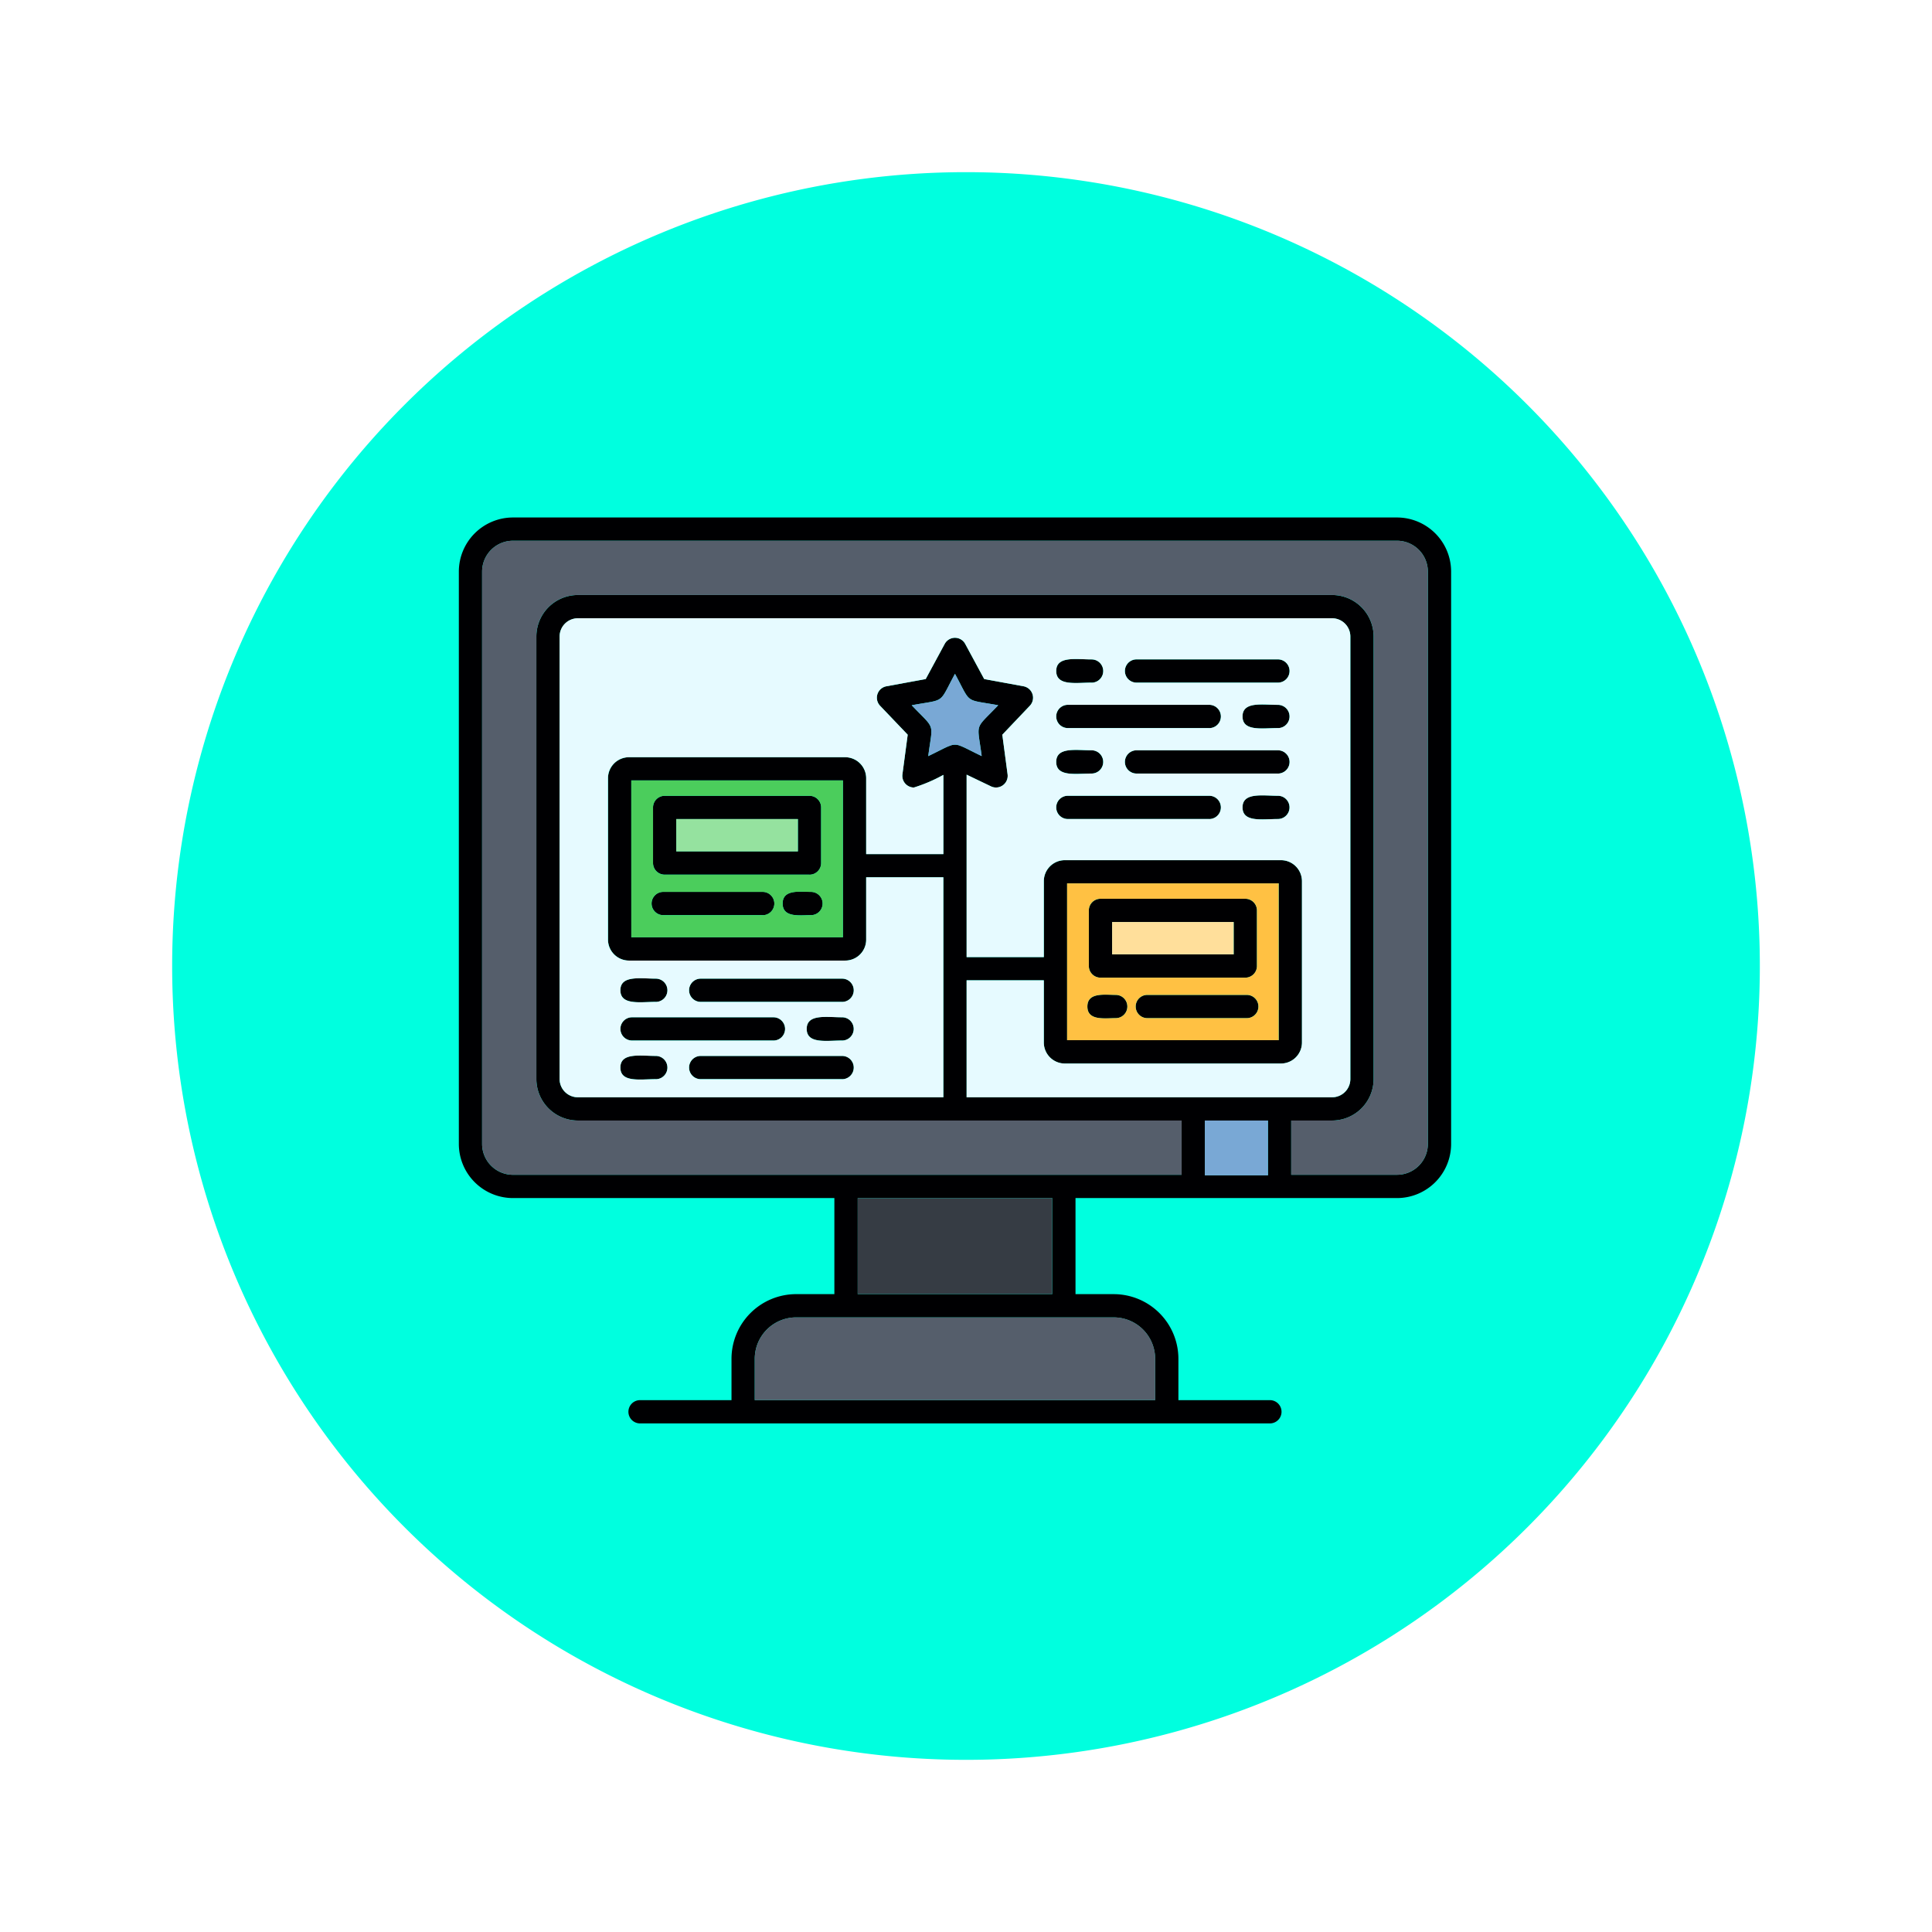 <svg xmlns="http://www.w3.org/2000/svg" xmlns:xlink="http://www.w3.org/1999/xlink" width="101" height="101" viewBox="0 0 101 101">
  <defs>
    <filter id="Trazado_872540" x="0" y="0" width="101" height="101" filterUnits="userSpaceOnUse">
      <feOffset input="SourceAlpha"/>
      <feGaussianBlur stdDeviation="3" result="blur"/>
      <feFlood flood-color="#fff" flood-opacity="0.659"/>
      <feComposite operator="in" in2="blur"/>
      <feComposite in="SourceGraphic"/>
    </filter>
  </defs>
  <g id="Grupo_1108595" data-name="Grupo 1108595" transform="translate(-394 -3245)">
    <g transform="matrix(1, 0, 0, 1, 394, 3245)" filter="url(#Trazado_872540)">
      <path id="Trazado_872540-2" data-name="Trazado 872540" d="M41.5,0A41.5,41.5,0,1,1,0,41.5,41.5,41.5,0,0,1,41.5,0Z" transform="translate(9 9)" fill="#00ffdf"/>
    </g>
    <g id="Layer_x0020_1" transform="translate(417.987 3272.053)">
      <path id="Trazado_824416" data-name="Trazado 824416" d="M49.045,35.653H32.238v5.023h2a3.383,3.383,0,0,1,3.379,3.378v2.163H42.4a.608.608,0,0,1,0,1.216H9.473a.608.608,0,0,1,0-1.216h4.781V44.054a3.383,3.383,0,0,1,3.378-3.379h2V35.653H2.829A2.832,2.832,0,0,1,0,32.824V2.9A2.832,2.832,0,0,1,2.829.074H49.045A2.832,2.832,0,0,1,51.874,2.9V32.824a2.832,2.832,0,0,1-2.829,2.829ZM39,31.6h3.3v2.864H39Zm-1.216,2.836V31.6H6.222a2.172,2.172,0,0,1-2.169-2.169V6.3A2.172,2.172,0,0,1,6.222,4.127H45.653A2.172,2.172,0,0,1,47.822,6.3V29.431A2.172,2.172,0,0,1,45.653,31.6H43.515v2.836h5.53a1.615,1.615,0,0,0,1.613-1.613V2.9A1.615,1.615,0,0,0,49.045,1.29H2.829A1.615,1.615,0,0,0,1.216,2.9V32.824a1.615,1.615,0,0,0,1.613,1.613H37.788Zm-17.751-5H12.644a.608.608,0,0,1,0-1.216h7.392A.608.608,0,0,1,20.036,29.44Zm-9.74,0c-.817,0-1.849.189-1.849-.608s1.032-.608,1.849-.608A.608.608,0,0,1,10.3,29.44Zm9.74-2.02c-.817,0-1.849.189-1.849-.608s1.032-.608,1.849-.608A.608.608,0,0,1,20.036,27.419Zm-3.59,0H9.054a.608.608,0,0,1,0-1.216h7.392A.608.608,0,0,1,16.446,27.419Zm3.59-2.02H12.644a.608.608,0,0,1,0-1.216h7.392A.608.608,0,0,1,20.036,25.4Zm-9.74,0c-.817,0-1.849.189-1.849-.608s1.032-.608,1.849-.608A.608.608,0,0,1,10.3,25.4Zm32.524-9.56c-.818,0-1.849.189-1.849-.608s1.032-.608,1.849-.608a.608.608,0,0,1,0,1.216Zm-3.59,0H31.837a.608.608,0,0,1,0-1.216h7.392A.608.608,0,0,1,39.229,15.839Zm3.591-2.377H35.428a.608.608,0,0,1,0-1.216H42.82A.608.608,0,0,1,42.82,13.462Zm-9.741,0c-.818,0-1.849.189-1.849-.608s1.032-.608,1.849-.608a.608.608,0,0,1,0,1.216Zm9.74-2.377c-.818,0-1.849.189-1.849-.608S42,9.87,42.82,9.87a.608.608,0,0,1,0,1.216Zm-3.59,0H31.837a.608.608,0,0,1,0-1.216h7.392A.608.608,0,0,1,39.229,11.085ZM42.82,8.708H35.428a.608.608,0,0,1,0-1.216H42.82A.608.608,0,0,1,42.82,8.708Zm-9.741,0c-.818,0-1.849.189-1.849-.608s1.032-.608,1.849-.608a.608.608,0,0,1,0,1.216Zm8.112,17.54h-5.2a.608.608,0,0,1,0-1.216h5.2A.608.608,0,0,1,41.191,26.248Zm-6.851,0c-.585,0-1.481.147-1.481-.608s.9-.608,1.481-.608A.608.608,0,0,1,34.34,26.248Zm6.775-2.117H33.543a.608.608,0,0,1-.608-.608V20.615a.608.608,0,0,1,.608-.608h7.572a.608.608,0,0,1,.608.608v2.908A.608.608,0,0,1,41.114,24.131Zm-6.963-1.216h6.355V21.222H34.151Zm8.832,5.706H31.674a1.1,1.1,0,0,1-1.093-1.093V24.271H26.545v6.113H45.653a.954.954,0,0,0,.953-.953V6.3a.954.954,0,0,0-.953-.953H6.222a.954.954,0,0,0-.953.953V29.431a.954.954,0,0,0,.953.953H25.329v-11.5H21.293v3.256A1.094,1.094,0,0,1,20.2,23.238H8.891A1.1,1.1,0,0,1,7.8,22.145V13.7a1.1,1.1,0,0,1,1.093-1.093H20.2A1.1,1.1,0,0,1,21.293,13.7v3.972h4.036V13.53a8.166,8.166,0,0,1-1.541.661.609.609,0,0,1-.6-.688l.276-2.073L22.021,9.916a.609.609,0,0,1,.33-1.017l2.056-.378L25.4,6.681a.609.609,0,0,1,1.07,0l.994,1.839,2.057.378a.609.609,0,0,1,.33,1.017L28.412,11.43l.276,2.073a.61.61,0,0,1-.865.629l-1.277-.612v9.536h4.036V19.082a1.1,1.1,0,0,1,1.093-1.093H42.983a1.1,1.1,0,0,1,1.093,1.093v8.445a1.1,1.1,0,0,1-1.093,1.093ZM31.8,27.4H42.86V19.2H31.8Zm-13.39-6.539c-.585,0-1.481.147-1.481-.608s.9-.608,1.481-.608a.608.608,0,0,1,0,1.216Zm-2.525,0h-5.2a.608.608,0,0,1,0-1.216h5.2A.608.608,0,0,1,15.883,20.866Zm2.449-2.117H10.76a.608.608,0,0,1-.608-.608V15.232a.608.608,0,0,1,.608-.608h7.572a.608.608,0,0,1,.608.608V18.14A.608.608,0,0,1,18.331,18.748Zm-6.964-1.216h6.356V15.84H11.368Zm-2.354,4.49H20.078v-8.2H9.014ZM23.676,9.891c1.26,1.324,1.1.846.863,2.658.586-.281.9-.462,1.136-.543a.678.678,0,0,1,.527,0c.235.082.549.262,1.132.541-.242-1.812-.4-1.334.864-2.658-1.8-.33-1.392-.035-2.261-1.643-.87,1.608-.464,1.312-2.261,1.643Zm7.967,32H17.633a2.165,2.165,0,0,0-2.163,2.162v2.162H36.4V44.054a2.165,2.165,0,0,0-2.162-2.162h-2.6ZM20.852,40.675h10.17V35.653H20.852v5.023Z" transform="translate(0 -0.074)" fill="#000002" fill-rule="evenodd"/>
      <path id="Trazado_824417" data-name="Trazado 824417" d="M.374,2.285H6.73V.593H.374Z" transform="translate(10.993 15.172)" fill="#95e29f" fill-rule="evenodd"/>
      <path id="Trazado_824418" data-name="Trazado 824418" d="M7.166,6.354a.608.608,0,0,1,0,1.216h-5.2a.608.608,0,0,1,0-1.216Zm2.449-.9H2.043a.608.608,0,0,1-.608-.608V1.937a.608.608,0,0,1,.608-.608H9.614a.608.608,0,0,1,.608.608V4.845A.608.608,0,0,1,9.614,5.453ZM.3,8.727H11.361V.527H.3ZM9.69,7.57c-.585,0-1.481.147-1.481-.608s.9-.608,1.481-.608a.608.608,0,0,1,0,1.216Z" transform="translate(8.717 13.221)" fill="#4bcd5c" fill-rule="evenodd"/>
      <path id="Trazado_824419" data-name="Trazado 824419" d="M1.642,4.645c.586-.281.9-.462,1.136-.543a.678.678,0,0,1,.527,0c.235.082.549.262,1.132.541C4.2,2.832,4.04,3.31,5.3,1.986,3.5,1.656,3.909,1.951,3.04.343,2.17,1.951,2.577,1.656.779,1.986c1.26,1.324,1.1.846.863,2.658Z" transform="translate(22.897 7.83)" fill="#79a8d5" fill-rule="evenodd"/>
      <path id="Trazado_824420" data-name="Trazado 824420" d="M7.479.77H1.124V2.462H7.479Z" transform="translate(33.027 20.377)" fill="#ffdf9b" fill-rule="evenodd"/>
      <path id="Trazado_824421" data-name="Trazado 824421" d="M10.363,1.506a.608.608,0,0,1,.608.608V5.022a.608.608,0,0,1-.608.608H2.792a.608.608,0,0,1-.608-.608V2.114a.608.608,0,0,1,.608-.608ZM1.046,8.9H12.109V.7H1.046ZM5.241,6.531h5.2a.608.608,0,0,1,0,1.216h-5.2A.608.608,0,0,1,5.241,6.531Zm-1.652,0a.608.608,0,0,1,0,1.216c-.585,0-1.481.147-1.481-.608s.9-.608,1.481-.608Z" transform="translate(30.751 18.426)" fill="#ffc143" fill-rule="evenodd"/>
      <path id="Trazado_824422" data-name="Trazado 824422" d="M37.888,12.894a1.1,1.1,0,0,1,1.093,1.093v8.445a1.1,1.1,0,0,1-1.093,1.093H26.579a1.1,1.1,0,0,1-1.093-1.093V19.176H21.45v6.113H40.557a.954.954,0,0,0,.953-.953V1.2a.954.954,0,0,0-.953-.953H1.127A.954.954,0,0,0,.173,1.2V24.336a.954.954,0,0,0,.953.953H20.234v-11.5H16.2V17.05A1.094,1.094,0,0,1,15.1,18.143H3.8A1.1,1.1,0,0,1,2.7,17.05V8.605A1.1,1.1,0,0,1,3.8,7.512H15.1A1.1,1.1,0,0,1,16.2,8.605v3.972h4.036V8.435a8.166,8.166,0,0,1-1.541.661.609.609,0,0,1-.6-.688l.276-2.073L16.925,4.821a.609.609,0,0,1,.33-1.017l2.056-.378.995-1.839a.609.609,0,0,1,1.07,0l.994,1.839,2.057.378a.609.609,0,0,1,.33,1.017L23.316,6.335l.276,2.073a.61.61,0,0,1-.865.629L21.45,8.424V17.96h4.036V13.987a1.1,1.1,0,0,1,1.093-1.093H37.888ZM7.549,23.129h7.392a.608.608,0,0,1,0,1.216H7.549a.608.608,0,0,1,0-1.216Zm7.392-4.041a.608.608,0,0,1,0,1.216H7.549a.608.608,0,0,1,0-1.216Zm-3.59,2.02a.608.608,0,0,1,0,1.216H3.959a.608.608,0,0,1,0-1.216ZM5.2,23.129a.608.608,0,0,1,0,1.216c-.817,0-1.849.189-1.849-.608S4.384,23.129,5.2,23.129Zm9.74-2.021a.608.608,0,0,1,0,1.216c-.817,0-1.849.189-1.849-.608S14.123,21.109,14.941,21.109ZM5.2,19.088a.608.608,0,0,1,0,1.216c-.817,0-1.849.189-1.849-.608s1.032-.608,1.849-.608Zm32.524-9.56a.608.608,0,0,1,0,1.216c-.818,0-1.849.189-1.849-.608s1.032-.608,1.849-.608Zm-3.59,0a.608.608,0,0,1,0,1.216H26.742a.608.608,0,0,1,0-1.216Zm3.591-1.161H30.333a.608.608,0,0,1,0-1.216h7.392A.608.608,0,0,1,37.725,8.367Zm-9.741,0c-.818,0-1.849.189-1.849-.608s1.032-.608,1.849-.608a.608.608,0,0,1,0,1.216Zm9.74-2.377c-.818,0-1.849.189-1.849-.608s1.032-.608,1.849-.608a.608.608,0,0,1,0,1.216Zm-3.59,0H26.742a.608.608,0,0,1,0-1.216h7.392A.608.608,0,0,1,34.134,5.991Zm3.591-2.377H30.333a.608.608,0,0,1,0-1.216h7.392A.608.608,0,0,1,37.725,3.613Zm-9.741,0c-.818,0-1.849.189-1.849-.608S27.167,2.4,27.984,2.4a.608.608,0,0,1,0,1.216Z" transform="translate(5.095 5.02)" fill="#e6faff" fill-rule="evenodd"/>
      <path id="Trazado_824423" data-name="Trazado 824423" d="M5.046,2.951H44.477A2.172,2.172,0,0,1,46.646,5.12V28.255a2.172,2.172,0,0,1-2.169,2.169H42.339V33.26h5.53a1.615,1.615,0,0,0,1.613-1.613V1.727A1.615,1.615,0,0,0,47.869.114H1.653A1.615,1.615,0,0,0,.04,1.727V31.648A1.615,1.615,0,0,0,1.653,33.26H36.612V30.424H5.046a2.172,2.172,0,0,1-2.169-2.169V5.12A2.172,2.172,0,0,1,5.046,2.951Z" transform="translate(1.176 1.101)" fill="#555e6b" fill-rule="evenodd"/>
      <path id="Trazado_824424" data-name="Trazado 824424" d="M4.579,1.111h-3.3V3.976h3.3Z" transform="translate(37.72 30.414)" fill="#79a8d5" fill-rule="evenodd"/>
      <path id="Trazado_824425" data-name="Trazado 824425" d="M10.856,6.267V1.245H.686V6.267Z" transform="translate(20.166 34.334)" fill="#363c44" fill-rule="evenodd"/>
      <path id="Trazado_824426" data-name="Trazado 824426" d="M16.669,1.45h-14A2.165,2.165,0,0,0,.509,3.612V5.775H21.443V3.612A2.165,2.165,0,0,0,19.281,1.45H16.669Z" transform="translate(14.961 40.367)" fill="#555e6b" fill-rule="evenodd"/>
    </g>
  </g>
</svg>
